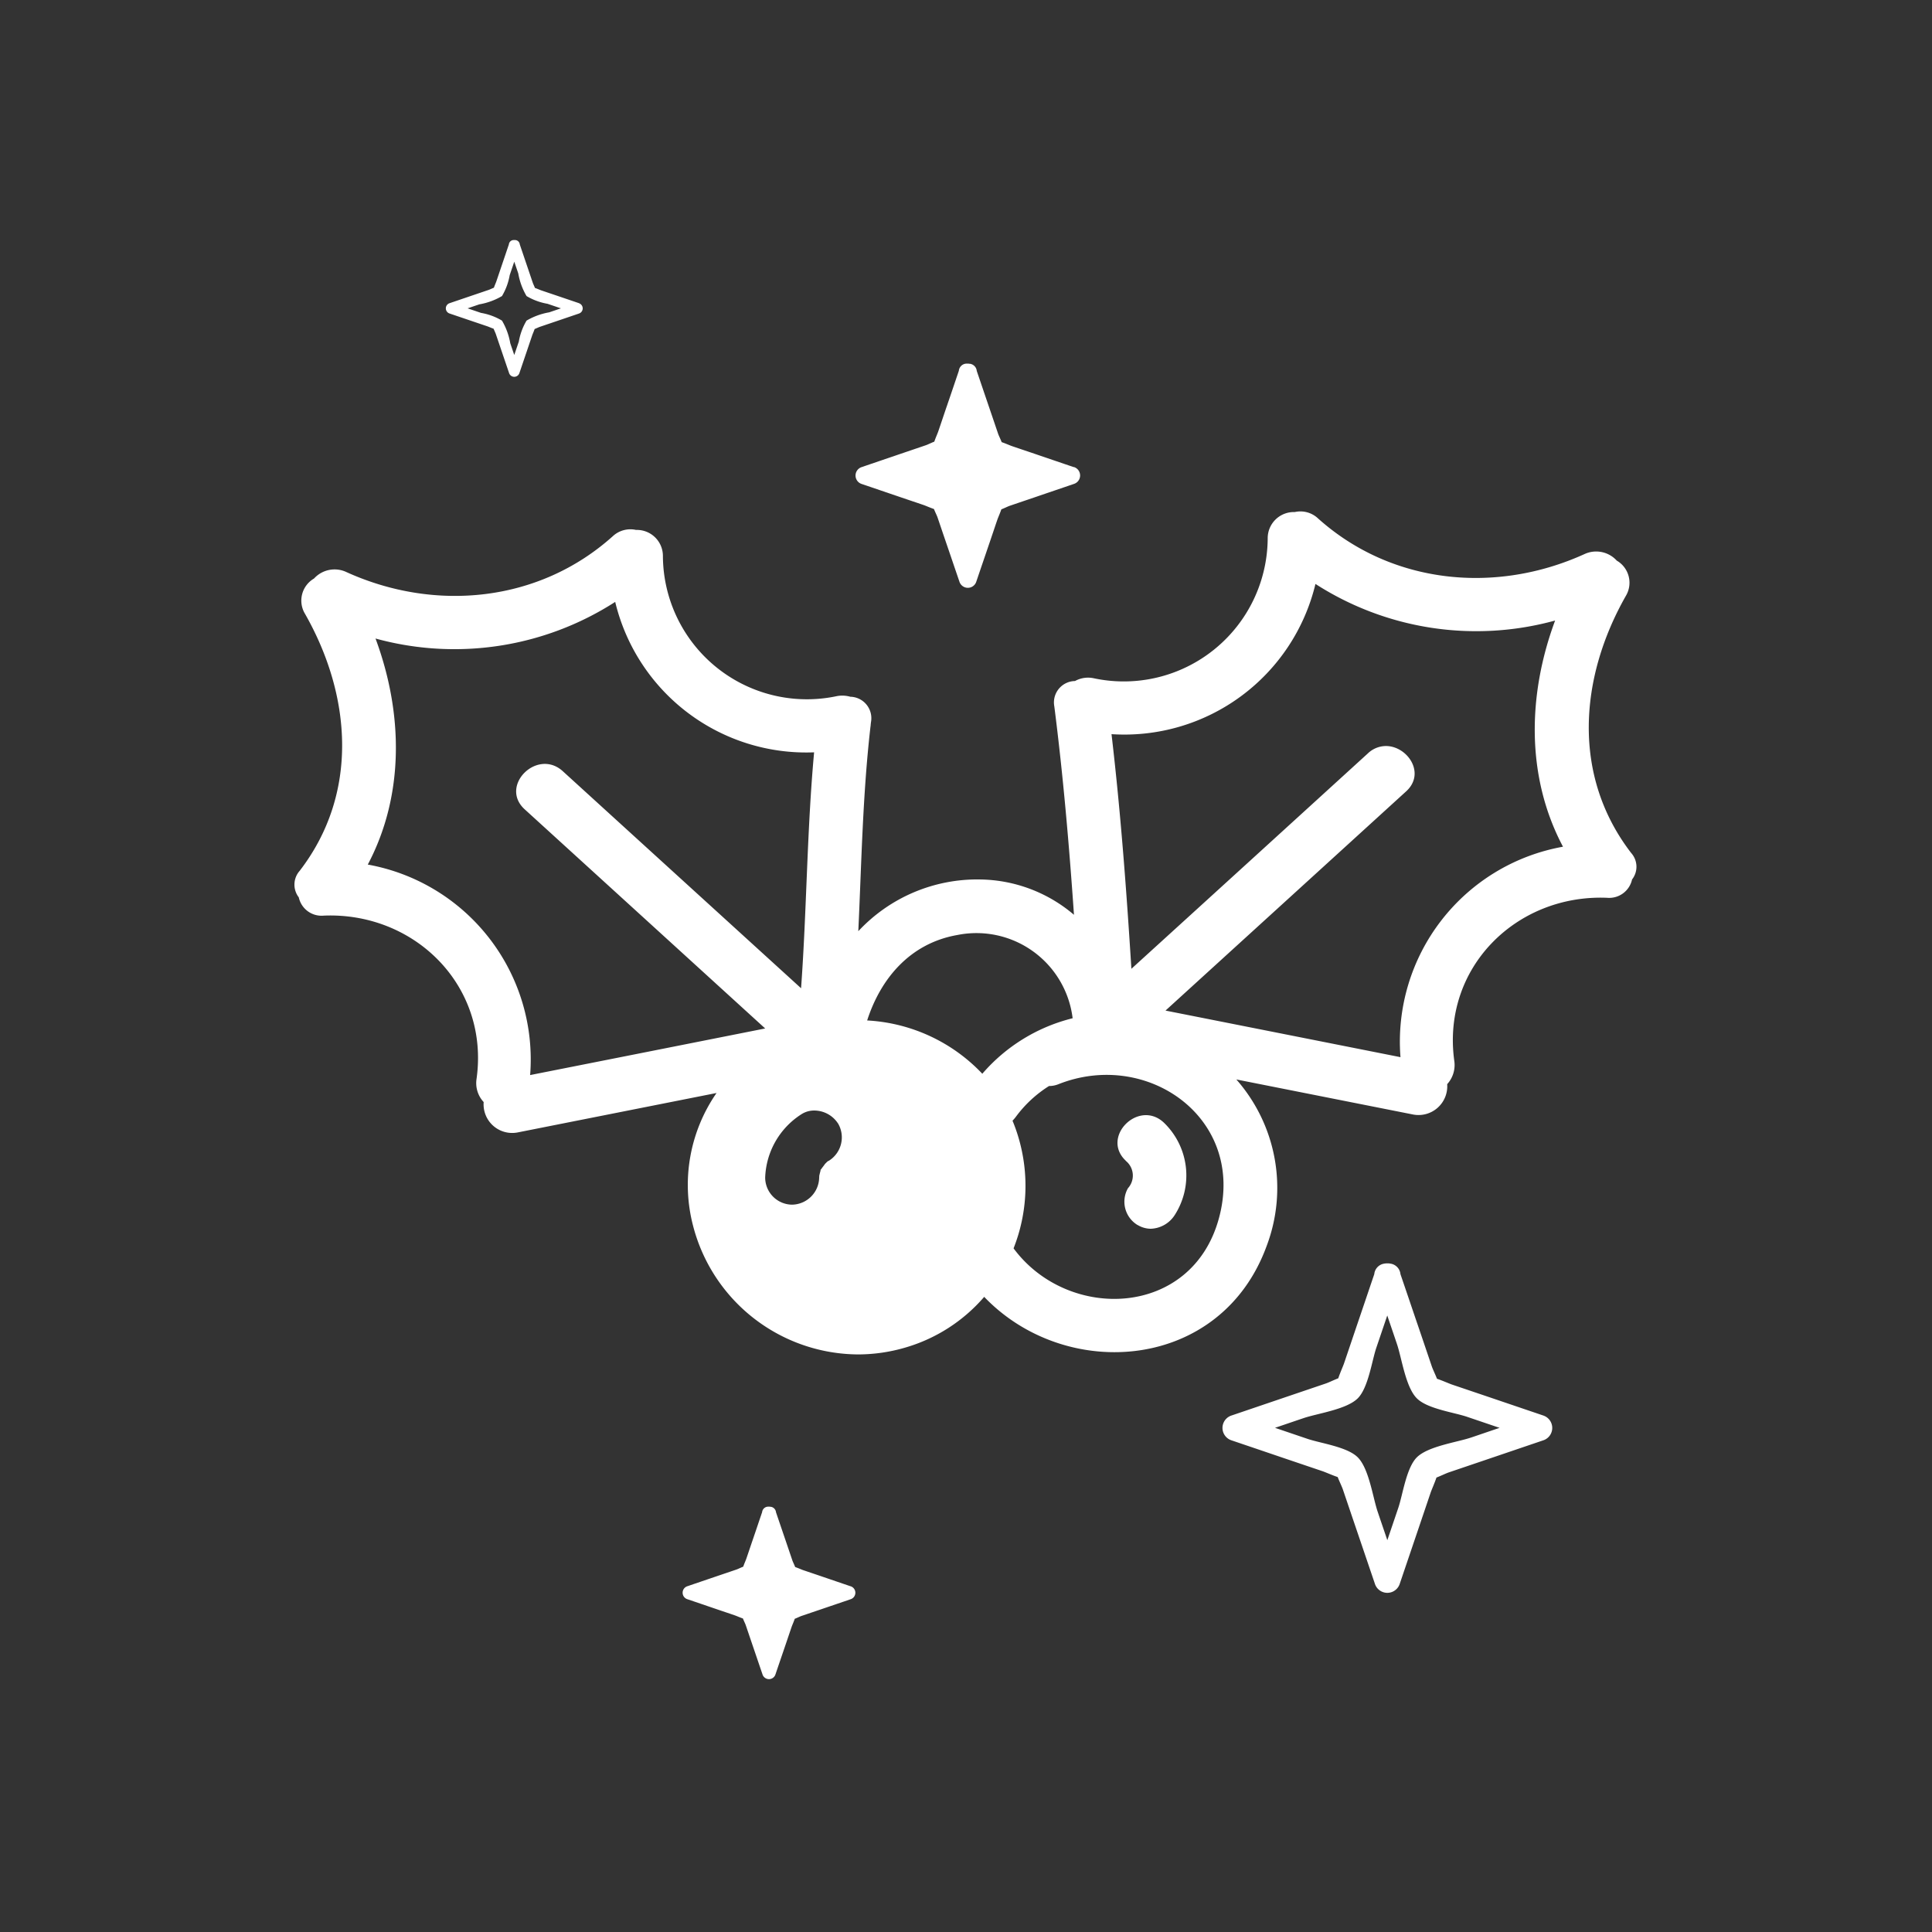 <svg xmlns="http://www.w3.org/2000/svg" xmlns:xlink="http://www.w3.org/1999/xlink" width="150" height="150" viewBox="0 0 150 150">
  <rect x="0" y="0" width="150" height="150" fill="#333333" stroke="none"/>
  <defs>
    <clipPath id="clip-Assets_5">
      <rect width="150" height="150"/>
    </clipPath>
  </defs>
  <g id="Assets_5" data-name="Assets 5" clip-path="url(#clip-Assets_5)">
    <g id="Patrones-navidad-cosito" transform="translate(13.263 18.132)">
      <path id="Unión_62" data-name="Unión 62" d="M20701.68-5692.69a12.53,12.53,0,0,1,1.828-10.287l-15.463,3.066a2.221,2.221,0,0,1-2.617-2.362,2.16,2.16,0,0,1-.553-1.8c1.012-7.216-4.8-12.967-11.867-12.675a1.805,1.805,0,0,1-1.934-1.418,1.616,1.616,0,0,1,.072-2.064c4.619-6.006,4.025-13.6.412-19.948a1.983,1.983,0,0,1,.7-2.743,2.153,2.153,0,0,1,2.514-.5c6.889,3.128,14.959,2.346,20.668-2.773a2.007,2.007,0,0,1,1.814-.5,2.022,2.022,0,0,1,2.09,2.018,11.179,11.179,0,0,0,13.5,10.887,2.254,2.254,0,0,1,1.049.047h.006a1.667,1.667,0,0,1,1.6,1.971c-.016.115-.025.234-.035.344a.158.158,0,0,0-.012.073c-.6,5.256-.689,10.541-.937,15.815a12.614,12.614,0,0,1,9.488-4.016,11.445,11.445,0,0,1,7.256,2.743c-.375-5.407-.84-10.809-1.525-16.174a1.66,1.66,0,0,1,1.605-1.976,2.09,2.09,0,0,1,1.461-.214,11.173,11.173,0,0,0,13.5-10.892,2.03,2.03,0,0,1,2.1-2.013,1.993,1.993,0,0,1,1.814.5c5.709,5.115,13.781,5.892,20.668,2.769a2.159,2.159,0,0,1,2.518.5,1.988,1.988,0,0,1,.705,2.743c-3.609,6.351-4.2,13.952.412,19.954a1.6,1.6,0,0,1,.072,2.059,1.818,1.818,0,0,1-1.934,1.424c-7.061-.292-12.869,5.454-11.867,12.669a2.207,2.207,0,0,1-.553,1.8,2.231,2.231,0,0,1-2.617,2.362l-13.752-2.727a12.742,12.742,0,0,1,2.359,12.91c-3.535,9.728-15.564,10.624-21.936,3.969a12.8,12.8,0,0,1-6.156,3.946,13.083,13.083,0,0,1-3.654.523A13.311,13.311,0,0,1,20701.68-5692.69Zm40.84-.589c2.086-7.743-5.568-13.118-12.467-10.381a1.923,1.923,0,0,1-.73.141,9.432,9.432,0,0,0-2.559,2.367,3.014,3.014,0,0,1-.277.325,12.81,12.81,0,0,1,.465,1.312,13.2,13.2,0,0,1-.383,8.6C20730.8-5685.2,20740.434-5685.512,20742.52-5693.279Zm-32.42-8.05a6.086,6.086,0,0,0-2.816,4.922,2.11,2.11,0,0,0,2.092,2.1,2.141,2.141,0,0,0,2.1-2.1,1.365,1.365,0,0,0,.006-.141c.025-.109.051-.224.082-.328a.463.463,0,0,0,.021-.136,1.164,1.164,0,0,0,.1-.125c.016-.031.256-.329.225-.313.066-.068.135-.135.2-.2.025-.016.057-.037.1-.068l.006.01a2.141,2.141,0,0,0,.75-2.862,2.213,2.213,0,0,0-1.865-1.046A1.817,1.817,0,0,0,20710.1-5701.329Zm-21.064-3.04q9.129-1.806,18.248-3.618-9.337-8.509-18.67-17.013c-2-1.82.969-4.771,2.957-2.961q9.252,8.43,18.5,16.851c.443-6.1.453-12.227,1.012-18.316a15.254,15.254,0,0,1-15.443-11.679,23.074,23.074,0,0,1-18.609,2.842c2.133,5.742,2.273,12.12-.6,17.551A15.378,15.378,0,0,1,20689.035-5704.369Zm35.105-.1a13.556,13.556,0,0,1,7.014-4.312,7.523,7.523,0,0,0-8.953-6.462c-3.652.639-5.947,3.363-7,6.634A13.287,13.287,0,0,1,20724.141-5704.472Zm32.9-21.92q-9.337,8.509-18.676,17.013,9.123,1.806,18.244,3.617a15.378,15.378,0,0,1,12.617-16.339c-2.883-5.433-2.748-11.815-.611-17.561a23.074,23.074,0,0,1-18.607-2.841,15.26,15.26,0,0,1-15.834,11.663c.709,6.053,1.162,12.138,1.543,18.217q9.19-8.361,18.363-16.726a2.044,2.044,0,0,1,1.395-.57C20757.143-5729.918,20758.6-5727.807,20757.045-5726.392Zm-20.84,33.666a2.116,2.116,0,0,1-.75-2.862,1.464,1.464,0,0,0-.168-2.122v-.01c-1.965-1.846,1-4.8,2.957-2.957a5.69,5.69,0,0,1,.824,7.2,2.3,2.3,0,0,1-1.85,1.037A2,2,0,0,1,20736.205-5692.727Z" transform="translate(-20661.139 5769.705)" fill="#fff"/>
      <path id="Trazado_22769" data-name="Trazado 22769" d="M130.91,111.706q-2.051-.695-4.095-1.39l-2.982-1.009c-.2-.067-.77-.321-1.158-.448-.12-.314-.336-.762-.4-.956-.329-.971-.658-1.943-.986-2.907-.486-1.42-.964-2.84-1.45-4.259a.912.912,0,0,0-.755-.814.1.1,0,0,1-.045-.007.736.736,0,0,0-.127-.015h-.179a.577.577,0,0,0-.112.015.164.164,0,0,0-.06.007.912.912,0,0,0-.755.814c-.448,1.315-.889,2.63-1.338,3.945l-1.009,2.982c-.067.2-.321.77-.448,1.158-.314.12-.762.336-.956.4l-2.907.986-4.416,1.5a1.014,1.014,0,0,0,0,1.935q2.051.695,4.095,1.39l2.981,1.009c.2.067.77.321,1.158.448.12.314.336.762.4.956.329.971.658,1.943.986,2.907l1.5,4.416a1.014,1.014,0,0,0,1.935,0l1.39-4.1,1.009-2.982c.067-.2.321-.77.448-1.158.314-.12.762-.336.956-.4l2.907-.986,4.416-1.5a1.014,1.014,0,0,0,0-1.935Zm-5.574,1.711c-1.091.374-3.355.673-4.229,1.547-.815.822-1.091,2.9-1.435,3.916l-.852,2.511c-.247-.732-.5-1.465-.747-2.2-.374-1.091-.673-3.355-1.547-4.229-.814-.822-2.892-1.091-3.916-1.442l-2.511-.852c.732-.247,1.465-.5,2.2-.747,1.091-.374,3.355-.673,4.229-1.547.815-.822,1.091-2.9,1.435-3.916l.852-2.511c.247.732.5,1.465.747,2.2.374,1.091.673,3.355,1.547,4.229.814.822,2.892,1.091,3.916,1.442l2.511.852C126.8,112.917,126.068,113.171,125.336,113.418Z" transform="translate(-24.371 -19.944)" fill="#fff"/>
      <path id="Trazado_24941" data-name="Trazado 24941" d="M116.36,104.805l-1.7-.577-1.239-.419c-.084-.028-.32-.134-.481-.186-.05-.13-.14-.317-.168-.4-.137-.4-.273-.807-.41-1.208-.2-.59-.4-1.18-.6-1.77a.379.379,0,0,0-.314-.338.039.039,0,0,1-.019,0,.308.308,0,0,0-.053-.006H111.3a.241.241,0,0,0-.047.006.068.068,0,0,0-.025,0,.379.379,0,0,0-.314.338c-.186.546-.369,1.093-.556,1.639l-.419,1.239c-.028.084-.134.32-.186.481-.13.05-.317.14-.4.168l-1.208.41-1.835.624a.421.421,0,0,0,0,.8l1.7.577,1.239.419c.084.028.32.133.481.186.05.13.14.317.168.4.137.4.273.807.41,1.208l.624,1.835a.421.421,0,0,0,.8,0l.577-1.7.419-1.239c.028-.084.134-.32.186-.481.13-.05.317-.14.4-.168l1.208-.41,1.835-.624a.421.421,0,0,0,0-.8Zm-2.316.711a5.2,5.2,0,0,0-1.757.643,4.772,4.772,0,0,0-.6,1.627l-.354,1.043c-.1-.3-.208-.609-.31-.913a5.2,5.2,0,0,0-.643-1.757,4.73,4.73,0,0,0-1.627-.6l-1.043-.354c.3-.1.609-.208.913-.31a5.2,5.2,0,0,0,1.757-.643,4.772,4.772,0,0,0,.6-1.627l.354-1.043c.1.3.208.609.31.913a5.2,5.2,0,0,0,.643,1.757,4.731,4.731,0,0,0,1.627.6l1.043.354C114.653,105.308,114.348,105.414,114.044,105.516Z" transform="translate(-84.669 -99.398)" fill="#fff"/>
      <path id="Trazado_22770" data-name="Trazado 22770" d="M84.845,17.56c-.927-.314-1.861-.635-2.787-.949-.673-.232-1.353-.456-2.025-.687-.134-.045-.523-.217-.792-.306-.082-.217-.232-.516-.276-.65-.224-.658-.448-1.323-.673-1.98-.329-.964-.658-1.935-.986-2.9a.619.619,0,0,0-.516-.553h-.03a.375.375,0,0,1-.09-.015h-.127a.23.23,0,0,0-.075.007h-.037a.619.619,0,0,0-.516.553c-.306.9-.605,1.793-.912,2.683-.232.673-.456,1.353-.687,2.025-.045.135-.217.523-.306.792-.217.082-.516.232-.65.276-.658.224-1.315.448-1.98.673-1,.344-2,.68-3,1.024a.688.688,0,0,0,0,1.315c.927.314,1.861.635,2.787.949.673.232,1.353.456,2.025.687.135.045.523.217.792.306.082.217.232.516.277.65.224.658.448,1.323.673,1.98.344,1,.68,2,1.024,3a.687.687,0,0,0,1.315,0c.314-.927.635-1.861.949-2.787.232-.673.456-1.353.687-2.025.045-.135.217-.523.306-.792.217-.082.516-.232.65-.276.658-.224,1.315-.448,1.98-.673,1-.344,2-.68,3-1.024a.688.688,0,0,0,0-1.315Z" transform="translate(-14.734 0.578)" fill="#fff"/>
      <path id="Trazado_24940" data-name="Trazado 24940" d="M80.929,15.7c-.713-.241-1.431-.488-2.143-.73-.517-.178-1.04-.351-1.557-.529-.1-.034-.4-.167-.609-.236-.063-.167-.178-.4-.213-.5-.172-.506-.345-1.017-.517-1.523-.253-.741-.506-1.488-.759-2.23a.476.476,0,0,0-.4-.425h-.023a.288.288,0,0,1-.069-.011h-.1a.177.177,0,0,0-.057.006h-.029a.476.476,0,0,0-.4.425c-.236.69-.465,1.379-.7,2.063-.178.517-.351,1.04-.529,1.557-.034.1-.167.4-.236.609-.167.063-.4.178-.5.213-.506.172-1.011.345-1.523.517-.77.264-1.54.523-2.31.787a.529.529,0,0,0,0,1.011c.713.241,1.431.488,2.143.73.517.178,1.04.351,1.557.529.1.034.4.167.609.236.063.167.178.4.213.5.172.506.345,1.017.517,1.523.264.77.523,1.54.787,2.31a.528.528,0,0,0,1.011,0c.241-.713.488-1.431.73-2.143.178-.517.351-1.04.529-1.557.034-.1.167-.4.236-.609.167-.063.4-.178.5-.213.506-.172,1.011-.345,1.523-.517.77-.264,1.54-.523,2.31-.787a.529.529,0,0,0,0-1.011Z" transform="translate(-28.146 89.328)" fill="#fff"/>
    </g>
  </g>
</svg>
